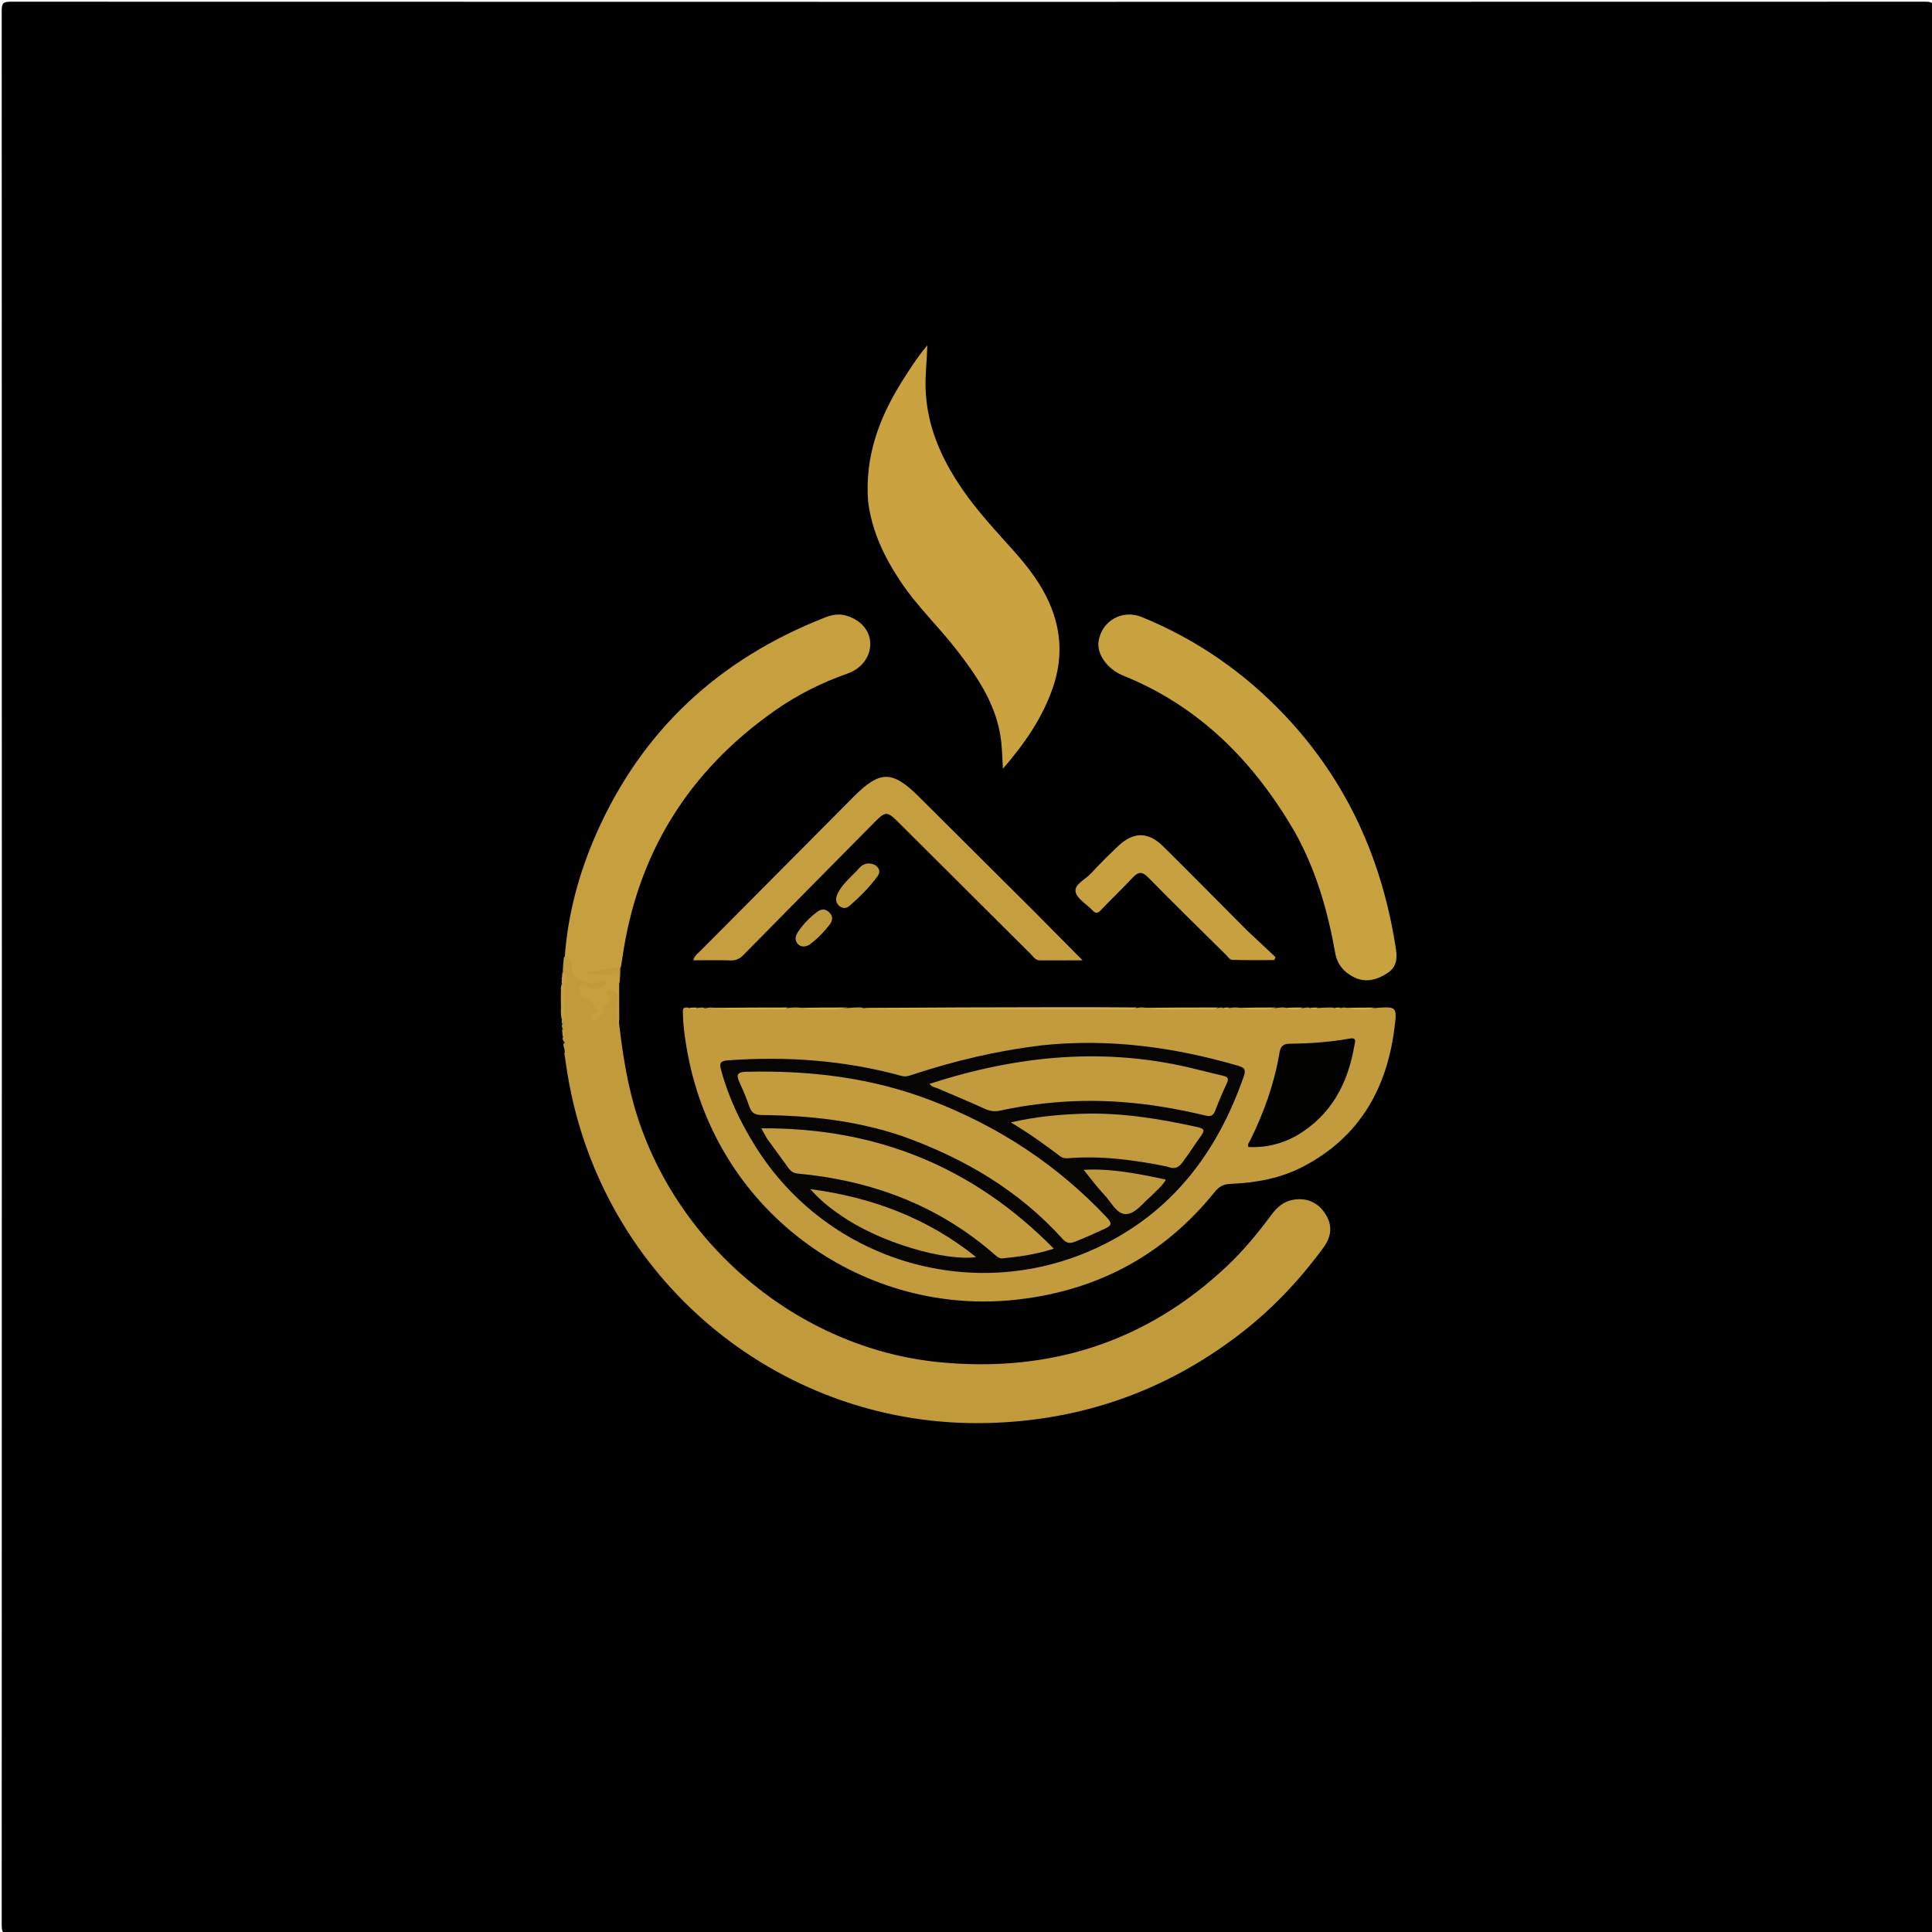 <svg version="1.1" id="Layer_1" xmlns="http://www.w3.org/2000/svg" xmlns:xlink="http://www.w3.org/1999/xlink" x="0px" y="0px"
	 width="100%" viewBox="0 0 1024 1024" enable-background="new 0 0 1024 1024" xml:space="preserve">
<path fill="#000000" opacity="1" stroke="none" 
	d="
M499,1025 
	C334.167,1025 169.833,1024.985 5.5,1025.094 
	C1.751,1025.096 0.906,1024.249 0.907,1020.5 
	C1.007,682.167 1.007,343.833 0.907,5.5 
	C0.906,1.751 1.751,0.906 5.5,0.907 
	C343.833,1.007 682.167,1.007 1020.5,0.907 
	C1024.249,0.906 1025.094,1.751 1025.093,5.5 
	C1024.993,343.833 1024.993,682.167 1025.093,1020.5 
	C1025.094,1024.249 1024.249,1025.096 1020.5,1025.094 
	C846.833,1024.986 673.167,1025 499,1025 
z"/>
<path fill="#C19B3D" opacity="1" stroke="none" 
	d="
M698.716,534.26 
	C701.374,534.026 703.759,533.967 706.584,533.999 
	C708.084,534.798 709.259,534.417 710.688,534.266 
	C711.439,534.027 711.893,533.969 712.681,533.993 
	C718.058,534.971 723.137,534.317 728.586,534.284 
	C740.378,533.379 740.543,533.4 739.095,544.894 
	C735.013,577.274 720.391,602.801 690.7,618.317 
	C678.653,624.613 665.585,626.912 652.183,627.473 
	C648.539,627.626 646.177,628.851 643.854,631.732 
	C616.073,666.198 579.804,684.996 535.933,689.135 
	C455.755,696.698 378.024,641.476 363.791,554.628 
	C362.847,548.87 362.036,543.111 361.986,537.275 
	C361.973,535.806 361.271,533.635 364.588,534.012 
	C366.451,534.862 367.968,534.394 369.718,534.257 
	C370.749,534.025 371.51,533.969 372.646,533.999 
	C373.466,534.488 373.991,534.508 374.765,534.24 
	C375.442,534.027 375.897,533.972 376.688,534.003 
	C390.389,534.987 403.768,534.316 417.566,534.251 
	C419.391,533.999 420.79,533.938 422.601,533.967 
	C431.721,535.013 440.453,534.307 449.581,534.25 
	C452.041,533.988 454.091,533.919 456.573,533.942 
	C457.901,534.632 458.921,534.495 459.908,534.495 
	C507.306,534.462 554.704,534.579 602.549,534.238 
	C603.751,533.973 604.507,533.91 605.634,533.938 
	C615.228,535.116 624.483,534.245 633.721,534.479 
	C637.525,534.575 641.335,534.569 645.567,534.25 
	C646.445,534 646.897,533.943 647.683,533.975 
	C649.113,534.844 650.331,534.418 651.749,534.237 
	C653.068,533.994 654.145,533.931 655.617,533.962 
	C662.727,535.029 669.474,534.299 676.599,534.247 
	C678.071,533.989 679.148,533.928 680.62,533.962 
	C684.077,534.987 687.206,534.314 690.643,534.262 
	C691.748,534.016 692.511,533.959 693.648,533.99 
	C695.44,534.889 696.964,534.381 698.716,534.26 
z"/>
<path fill="#C09A3B" opacity="1" stroke="none" 
	d="
M298.778,551.954 
	C298.376,551.409 298.234,550.943 298.153,550.235 
	C299.476,548.551 298.558,547.011 298.198,545.25 
	C297.892,544.565 297.802,544.135 297.776,543.381 
	C299.495,540.529 297.722,537.951 297.925,535.368 
	C298.364,529.773 297.35,524.076 299.12,518.567 
	C299.46,517.508 298.935,516.632 298.302,515.379 
	C298.332,512.596 298.549,510.18 298.882,507.384 
	C301.26,505.013 302.801,506.04 304.285,508.116 
	C305.758,510.176 306.708,512.541 307.444,514.832 
	C308.625,518.509 310.809,519.413 314.219,518.7 
	C314.87,518.564 314.049,518.637 314.71,518.627 
	C317.343,518.586 320.181,516.146 322.554,519.213 
	C323.317,520.199 323.699,521.623 322.813,522.441 
	C320.319,524.745 318.033,527.724 313.888,526.687 
	C313.255,526.529 314.063,526.694 312.951,526.627 
	C315.77,528.921 317.294,531.64 317.699,534.881 
	C317.481,531.516 318.99,528.501 320.054,525.484 
	C320.816,523.327 323.031,522.605 325.471,523.064 
	C328.274,523.591 327.418,525.744 327.474,527.405 
	C327.625,531.885 327.349,536.371 327.91,540.741 
	C329.666,555.703 331.792,570.64 335.884,585.284 
	C356.343,658.498 422.724,714.8 498.231,722.024 
	C556.358,727.586 607.531,711.419 650.397,671.002 
	C659.153,662.747 666.746,653.475 673.903,643.829 
	C676.86,639.845 680.43,636.692 685.54,635.865 
	C692.948,634.667 698.959,637.469 702.859,644.025 
	C706.453,650.068 705.427,655.818 701.441,661.265 
	C688.576,678.846 673.702,694.49 656.345,707.7 
	C617.22,737.476 573.034,752.904 523.911,754.225 
	C415.946,757.128 322.199,681.503 301.815,575.05 
	C300.783,569.659 299.991,564.222 299.128,558.384 
	C299.504,557.484 299.511,556.964 299.205,556.214 
	C298.868,555.287 298.698,554.571 298.577,553.489 
	C299.06,552.872 299.674,552.689 298.778,551.954 
z"/>
<path fill="#CAA240" opacity="1" stroke="none" 
	d="
M460.104,265.651 
	C458.306,241.72 466.147,221.014 478.42,201.606 
	C482.305,195.463 486.21,189.321 491.5,183.01 
	C491.298,191.224 490.342,198.498 490.577,205.853 
	C491.219,225.935 498.998,243.24 510.147,259.441 
	C518.11,271.014 527.676,281.216 536.991,291.642 
	C543.774,299.234 550.056,307.16 554.648,316.334 
	C562.41,331.844 563.718,347.78 558.112,364.234 
	C552.599,380.417 543.08,394.123 531.561,407.433 
	C531.217,401.935 531.167,397.061 530.566,392.257 
	C528.263,373.847 518.335,359.104 507.384,344.906 
	C497.727,332.384 486.121,321.451 477.326,308.229 
	C468.765,295.359 462.086,281.696 460.104,265.651 
z"/>
<path fill="#C69F3E" opacity="1" stroke="none" 
	d="
M328.226,540.186 
	C328.062,541.734 327.923,542.837 327.783,543.94 
	C327.517,543.928 327.251,543.916 326.985,543.903 
	C326.985,538.97 326.835,534.031 327.046,529.107 
	C327.158,526.503 326.499,524.677 323.747,525.016 
	C320.648,525.397 321.954,527.254 322.923,528.863 
	C323.831,530.37 322.41,530.833 321.601,531.593 
	C320.402,532.721 318.08,533.466 320.166,535.818 
	C320.541,536.242 315.262,541.349 314.627,541.08 
	C312.853,540.328 313.224,539.113 314.144,537.893 
	C314.928,536.852 317.559,536.256 315.838,534.583 
	C314.124,532.917 314.316,529.427 311.061,529.359 
	C306.749,529.269 308.121,525.235 307.163,523.142 
	C306.666,522.055 309.563,522.286 310.756,522.96 
	C313.826,524.694 316.747,524.365 319.767,522.929 
	C320.729,522.472 321.705,522.053 321.326,520.832 
	C320.927,519.546 319.852,519.738 318.865,520.14 
	C315.059,521.692 311.44,520.907 307.735,519.567 
	C304.018,518.224 303.016,515.657 303.12,511.992 
	C303.182,509.779 302.129,507.818 299.337,507.06 
	C301.018,484.447 306.843,462.821 315.924,442.165 
	C340.209,386.92 381.277,349.234 437.2,327.305 
	C440.853,325.872 444.528,325.143 448.398,326.254 
	C455.962,328.426 460.852,333.838 461.238,340.461 
	C461.65,347.537 457.076,354.235 449.185,357.007 
	C435.432,361.837 422.533,368.316 410.641,376.667 
	C364.777,408.878 337.606,452.642 329.79,508.264 
	C329.605,509.583 329.384,510.896 329.076,512.603 
	C328.802,513.149 328.632,513.304 328.164,513.631 
	C324.815,513.944 322.095,516.552 319.358,515.12 
	C320.718,515.603 322.565,515.471 324.413,514.734 
	C326.195,514.023 327.634,514.39 328.464,516.664 
	C328.449,518.302 328.649,519.588 328.185,521.224 
	C328.144,527.651 328.197,533.696 328.226,540.186 
z"/>
<path fill="#C9A240" opacity="1" stroke="none" 
	d="
M686.213,440.867 
	C664.479,403.547 635.77,374.441 595.39,358.121 
	C586.817,354.656 581.268,346.706 582.269,339.954 
	C583.884,329.058 594.836,322.798 605.203,327.05 
	C634.456,339.045 659.874,356.676 681.501,379.705 
	C714.246,414.573 732.794,456.181 739.896,503.214 
	C740.685,508.443 740.067,512.707 735.294,515.81 
	C729.431,519.622 723.258,521.074 716.931,517.594 
	C712.18,514.98 708.782,511.161 707.732,505.282 
	C703.737,482.902 697.591,461.191 686.213,440.867 
z"/>
<path fill="#C49E3F" opacity="1" stroke="none" 
	d="
M548.023,482.977 
	C556.546,491.579 564.819,499.931 573.806,509.004 
	C565.654,509.004 558.407,508.976 551.16,509.019 
	C548.77,509.033 547.752,507.11 546.4,505.767 
	C522.886,482.4 499.418,458.985 475.929,435.592 
	C470.32,430.005 469.28,429.998 463.827,435.508 
	C440.509,459.069 417.181,482.621 393.935,506.253 
	C392.035,508.185 390.176,509.105 387.44,509.031 
	C380.857,508.852 374.266,508.973 367.4,508.973 
	C368.151,506.372 369.929,505.301 371.267,503.953 
	C398.252,476.753 425.27,449.586 452.294,422.424 
	C466.456,408.19 472.91,408.207 487.206,422.441 
	C507.392,442.539 527.584,462.632 548.023,482.977 
z"/>
<path fill="#C7A040" opacity="1" stroke="none" 
	d="
M660.9,493.093 
	C666.127,498.003 671.103,502.66 676.079,507.318 
	C675.844,507.833 675.61,508.348 675.375,508.863 
	C667.907,508.863 660.434,508.986 652.975,508.733 
	C651.832,508.694 650.693,506.973 649.645,505.936 
	C635.926,492.357 622.108,478.873 608.596,465.09 
	C605.188,461.612 603.126,462.16 600.166,465.337 
	C594.723,471.177 588.908,476.669 583.403,482.454 
	C581.712,484.232 580.633,484.227 579.017,482.486 
	C575.962,479.195 570.85,476.442 570.101,472.752 
	C569.277,468.697 575.202,466.224 578.124,463.034 
	C582.728,458.008 587.614,453.229 592.553,448.526 
	C600.726,440.742 608.546,440.701 616.585,448.657 
	C631.369,463.288 645.971,478.103 660.9,493.093 
z"/>
<path fill="#C09B3E" opacity="1" stroke="none" 
	d="
M463.707,458.402 
	C466.453,460.248 466.661,462.338 465.008,464.573 
	C460.749,470.334 455.723,475.388 450.324,480.072 
	C448.607,481.562 446.659,481.654 444.882,480.199 
	C442.726,478.433 442.839,476.081 443.871,473.842 
	C446.439,468.271 451.396,464.651 455.326,460.193 
	C457.53,457.692 460.224,456.905 463.707,458.402 
z"/>
<path fill="#C09B3E" opacity="1" stroke="none" 
	d="
M428.786,500.857 
	C426.279,502.07 424.161,501.965 422.621,500.025 
	C421.066,498.068 421.654,495.84 422.901,493.991 
	C425.698,489.843 429.145,486.257 433.166,483.265 
	C435.275,481.696 437.431,481.567 439.466,483.505 
	C441.741,485.674 441.358,488.035 439.647,490.18 
	C436.541,494.074 433.186,497.756 428.786,500.857 
z"/>
<path fill="#D4AE4A" opacity="1" stroke="none" 
	d="
M602.532,533.962 
	C601.03,535.258 598.83,534.992 596.687,534.992 
	C552.169,535.001 507.652,535.005 463.134,534.974 
	C461.332,534.972 459.53,534.62 457.366,534.232 
	C492.231,533.965 527.457,533.885 562.684,533.835 
	C575.812,533.817 588.94,533.869 602.532,533.962 
z"/>
<path fill="#C69F3E" opacity="1" stroke="none" 
	d="
M298.033,515.376 
	C299.256,515.685 300.988,516.449 300.451,517.845 
	C297.485,525.564 300.011,533.638 298.669,541.434 
	C298.614,541.75 298.417,542.042 298.063,542.701 
	C297.774,542.437 297.707,541.818 297.785,540.917 
	C297.921,540.263 297.811,539.927 297.527,539.363 
	C297.391,538.307 297.312,537.518 297.275,536.333 
	C297.318,535.938 297.41,535.483 297.342,535.261 
	C297.251,532.307 297.228,529.574 297.272,526.39 
	C297.338,525.938 297.411,525.488 297.357,525.266 
	C297.273,524.566 297.243,524.088 297.296,523.257 
	C297.505,522.546 297.672,522.207 297.89,521.604 
	C297.806,521.029 297.69,520.743 297.623,520.446 
	C297.591,520.299 297.65,520.132 297.8,519.776 
	C297.831,519.305 297.73,519.032 297.804,518.36 
	C297.97,517.219 297.96,516.479 298.033,515.376 
z"/>
<path fill="#D4AE4A" opacity="1" stroke="none" 
	d="
M417.528,533.988 
	C415.847,535.343 413.464,535.027 411.16,534.971 
	C400.027,534.701 388.875,535.628 377.39,534.273 
	C390.371,534.032 403.717,533.975 417.528,533.988 
z"/>
<path fill="#D4AE4A" opacity="1" stroke="none" 
	d="
M645.529,533.985 
	C643.715,535.423 641.181,535.034 638.751,534.968 
	C628.078,534.681 617.382,535.722 606.366,534.227 
	C619.025,533.99 632.045,533.952 645.529,533.985 
z"/>
<path fill="#D4AE4A" opacity="1" stroke="none" 
	d="
M449.527,533.983 
	C441.264,535.759 432.503,535.136 423.378,534.247 
	C431.697,534.008 440.38,533.959 449.527,533.983 
z"/>
<path fill="#D4AE4A" opacity="1" stroke="none" 
	d="
M676.53,533.98 
	C670.274,535.761 663.509,535.116 656.378,534.245 
	C662.697,534.008 669.382,533.959 676.53,533.98 
z"/>
<path fill="#D4AE4A" opacity="1" stroke="none" 
	d="
M728.516,534.043 
	C723.931,535.665 718.84,535.168 713.38,534.265 
	C718.03,534.041 723.043,534.005 728.516,534.043 
z"/>
<path fill="#D4AE4A" opacity="1" stroke="none" 
	d="
M690.538,534 
	C687.943,535.484 684.838,535.233 681.363,534.24 
	C684.04,534.014 687.065,533.971 690.538,534 
z"/>
<path fill="#BE993E" opacity="1" stroke="none" 
	d="
M328.322,521.229 
	C328.06,520.045 328.028,518.484 327.996,516.458 
	C327.42,515.315 327.267,514.551 327.776,513.38 
	C328.033,513.059 328.503,513.034 328.738,513.014 
	C328.832,515.613 328.692,518.233 328.322,521.229 
z"/>
<path fill="#C69F3E" opacity="1" stroke="none" 
	d="
M297.915,545.409 
	C299.058,546.433 300.687,547.785 298.471,549.849 
	C298.092,548.603 297.97,547.213 297.915,545.409 
z"/>
<path fill="#D4AE4A" opacity="1" stroke="none" 
	d="
M369.578,534.013 
	C368.591,535.014 367.131,535.158 365.313,534.269 
	C366.407,534.05 367.787,533.998 369.578,534.013 
z"/>
<path fill="#D4AE4A" opacity="1" stroke="none" 
	d="
M698.578,534.013 
	C697.581,534.971 696.122,535.149 694.309,534.243 
	C695.404,534.033 696.786,533.987 698.578,534.013 
z"/>
<path fill="#D4AE4A" opacity="1" stroke="none" 
	d="
M710.593,534.019 
	C709.899,534.828 708.766,535.065 707.287,534.245 
	C708.082,534.043 709.141,533.997 710.593,534.019 
z"/>
<path fill="#D4AE4A" opacity="1" stroke="none" 
	d="
M651.597,533.987 
	C650.906,534.835 649.769,535.084 648.279,534.226 
	C649.078,534.015 650.141,533.966 651.597,533.987 
z"/>
<path fill="#D4AE4A" opacity="1" stroke="none" 
	d="
M374.661,534.021 
	C374.455,534.158 373.924,534.234 373.206,534.197 
	C373.458,534.042 373.896,534.001 374.661,534.021 
z"/>
<path fill="#C69F3E" opacity="1" stroke="none" 
	d="
M298.987,556.332 
	C299.149,556.529 299.26,557.055 299.27,557.771 
	C299.091,557.527 299.014,557.094 298.987,556.332 
z"/>
<path fill="#C09A3B" opacity="1" stroke="none" 
	d="
M297.683,521.529 
	C297.802,521.679 297.703,522.038 297.491,522.651 
	C297.407,522.516 297.436,522.127 297.683,521.529 
z"/>
<path fill="#C69F3E" opacity="1" stroke="none" 
	d="
M298.478,552.193 
	C298.607,552.189 298.696,552.503 298.705,552.97 
	C298.563,552.919 298.5,552.715 298.478,552.193 
z"/>
<path fill="#C09A3B" opacity="1" stroke="none" 
	d="
M297.865,518.146 
	C297.974,518.229 297.969,518.499 297.948,519.173 
	C297.846,519.308 297.74,519.042 297.685,518.766 
	C297.658,518.631 297.726,518.477 297.865,518.146 
z"/>
<path fill="#C09A3B" opacity="1" stroke="none" 
	d="
M297.241,525.271 
	C297.457,525.25 297.505,525.476 297.392,525.831 
	C297.338,525.938 297.179,525.497 297.241,525.271 
z"/>
<path fill="#C09A3B" opacity="1" stroke="none" 
	d="
M297.413,539.38 
	C297.588,539.433 297.704,539.771 297.875,540.372 
	C297.738,540.311 297.546,539.988 297.413,539.38 
z"/>
<path fill="#C09A3B" opacity="1" stroke="none" 
	d="
M297.211,535.268 
	C297.431,535.244 297.481,535.471 297.371,535.829 
	C297.318,535.938 297.148,535.496 297.211,535.268 
z"/>
<path fill="#060503" opacity="1" stroke="none" 
	d="
M552.069,554.049 
	C587.837,550.277 622.253,555.003 656.162,564.852 
	C659.718,565.884 660.471,566.967 659.185,570.644 
	C645.259,610.462 621.66,642.049 582.85,660.669 
	C517.332,692.103 438.694,669.102 400.282,607.438 
	C392.407,594.795 386.054,581.515 382.179,567.07 
	C381.199,563.416 381.815,562.288 385.811,562 
	C416.965,559.755 447.694,561.962 477.874,570.255 
	C480.066,570.858 481.761,570.217 483.612,569.606 
	C505.791,562.281 528.415,556.917 552.069,554.049 
z"/>
<path fill="#020201" opacity="1" stroke="none" 
	d="
M686.973,602.066 
	C678.863,606.509 670.545,608.365 661.706,607.956 
	C660.983,606.333 662.154,605.357 662.696,604.259 
	C669.954,589.56 675.435,574.26 678.14,558.055 
	C678.691,554.755 679.911,553.235 683.54,553.199 
	C694.2,553.093 704.845,552.354 715.35,550.459 
	C719.254,549.755 718.174,552.257 717.888,553.943 
	C714.443,574.214 705.694,591.142 686.973,602.066 
z"/>
<path fill="#C69F3E" opacity="1" stroke="none" 
	d="
M299.419,510.694 
	C299.778,510.15 299.785,510.244 299.419,510.694 
z"/>
<path fill="#C69F3E" opacity="1" stroke="none" 
	d="
M327.506,548.503 
	C327.486,548.51 327.525,548.497 327.506,548.503 
z"/>
<path fill="#C69F3E" opacity="1" stroke="none" 
	d="
M302.504,529.494 
	C302.511,529.514 302.498,529.475 302.504,529.494 
z"/>
<path fill="#C09A3B" opacity="1" stroke="none" 
	d="
M327.898,512.789 
	C328.022,513.792 328.011,514.525 327.997,515.625 
	C322.434,517.685 316.84,515.54 311.099,516.552 
	C311.356,515.84 311.42,515.327 311.569,515.301 
	C316.963,514.346 322.364,513.436 327.898,512.789 
z"/>
<path fill="#C09A3B" opacity="1" stroke="none" 
	d="
M325.965,522.251 
	C325.957,521.658 326.032,521.524 325.965,522.251 
z"/>
<path fill="#C29C3D" opacity="1" stroke="none" 
	d="
M477.898,602.055 
	C453.587,593.868 428.833,591.224 403.754,590.994 
	C400.202,590.961 398.351,589.918 397.207,586.594 
	C395.695,582.199 393.89,577.888 391.948,573.661 
	C390.183,569.818 390.626,568.17 395.397,568.057 
	C428.989,567.259 461.808,571.076 493.411,583.216 
	C529.109,596.929 560.292,617.298 586.548,645.194 
	C589.414,648.238 589.432,649.485 585.547,651.273 
	C580.258,653.707 574.974,656.095 569.545,658.214 
	C566.704,659.323 565.044,658.698 563.112,656.564 
	C539.758,630.772 510.755,613.748 477.898,602.055 
z"/>
<path fill="#C29C3E" opacity="1" stroke="none" 
	d="
M406.47,603.373 
	C405.472,601.645 404.695,600.22 403.507,598.037 
	C464.42,597.632 515.738,618.359 558.567,661.844 
	C549.246,664.792 540.402,666.098 531.463,666.951 
	C529.544,667.135 528.331,665.954 527.104,664.883 
	C497.167,638.726 461.851,625.641 422.687,621.996 
	C420.369,621.78 419.047,620.684 417.847,619.034 
	C414.123,613.918 410.409,608.796 406.47,603.373 
z"/>
<path fill="#C19B3D" opacity="1" stroke="none" 
	d="
M635.001,566.964 
	C639.767,568.115 644.113,569.237 648.487,570.241 
	C650.801,570.772 651.397,571.687 650.301,574.024 
	C648.044,578.837 645.965,583.745 644.066,588.71 
	C643.011,591.468 641.603,591.918 638.778,591.234 
	C624.047,587.666 609.127,585.133 593.991,584.058 
	C572.434,582.526 551.083,584.111 529.967,588.67 
	C527.037,589.303 524.579,588.89 521.855,587.641 
	C513.699,583.898 505.377,580.516 497.149,576.927 
	C495.68,576.286 493.876,576.206 492.671,574.462 
	C539.419,559.316 586.538,554.57 635.001,566.964 
z"/>
<path fill="#C09A3D" opacity="1" stroke="none" 
	d="
M618.662,618.328 
	C601.064,614.739 583.772,612.486 566.179,613.881 
	C564.64,614.003 563.249,613.86 561.948,612.873 
	C553.763,606.664 545.427,600.666 535.739,594.897 
	C549.159,591.788 561.832,590.642 574.568,590.289 
	C595.022,589.72 615.039,593.057 634.932,597.44 
	C638.246,598.17 638.627,599.163 636.68,601.867 
	C633.279,606.589 630.175,611.511 626.67,616.181 
	C624.396,619.211 622.225,619.759 618.662,618.328 
z"/>
<path fill="#C09B3E" opacity="1" stroke="none" 
	d="
M445.178,643.844 
	C439.252,639.836 434.07,635.505 429.512,630.265 
	C461.912,634.553 491.534,645.507 517.367,666.296 
	C501,668.556 466.14,658.722 445.178,643.844 
z"/>
<path fill="#BE993E" opacity="1" stroke="none" 
	d="
M610.027,634.032 
	C605.559,637.782 601.618,643.577 596.586,643.491 
	C591.753,643.407 588.796,636.922 585.183,633.13 
	C581.051,628.793 577.518,623.886 574.4,620.057 
	C587.586,619.152 602.613,621.878 617.955,625.221 
	C615.907,628.781 612.885,631.104 610.027,634.032 
z"/>
</svg>
